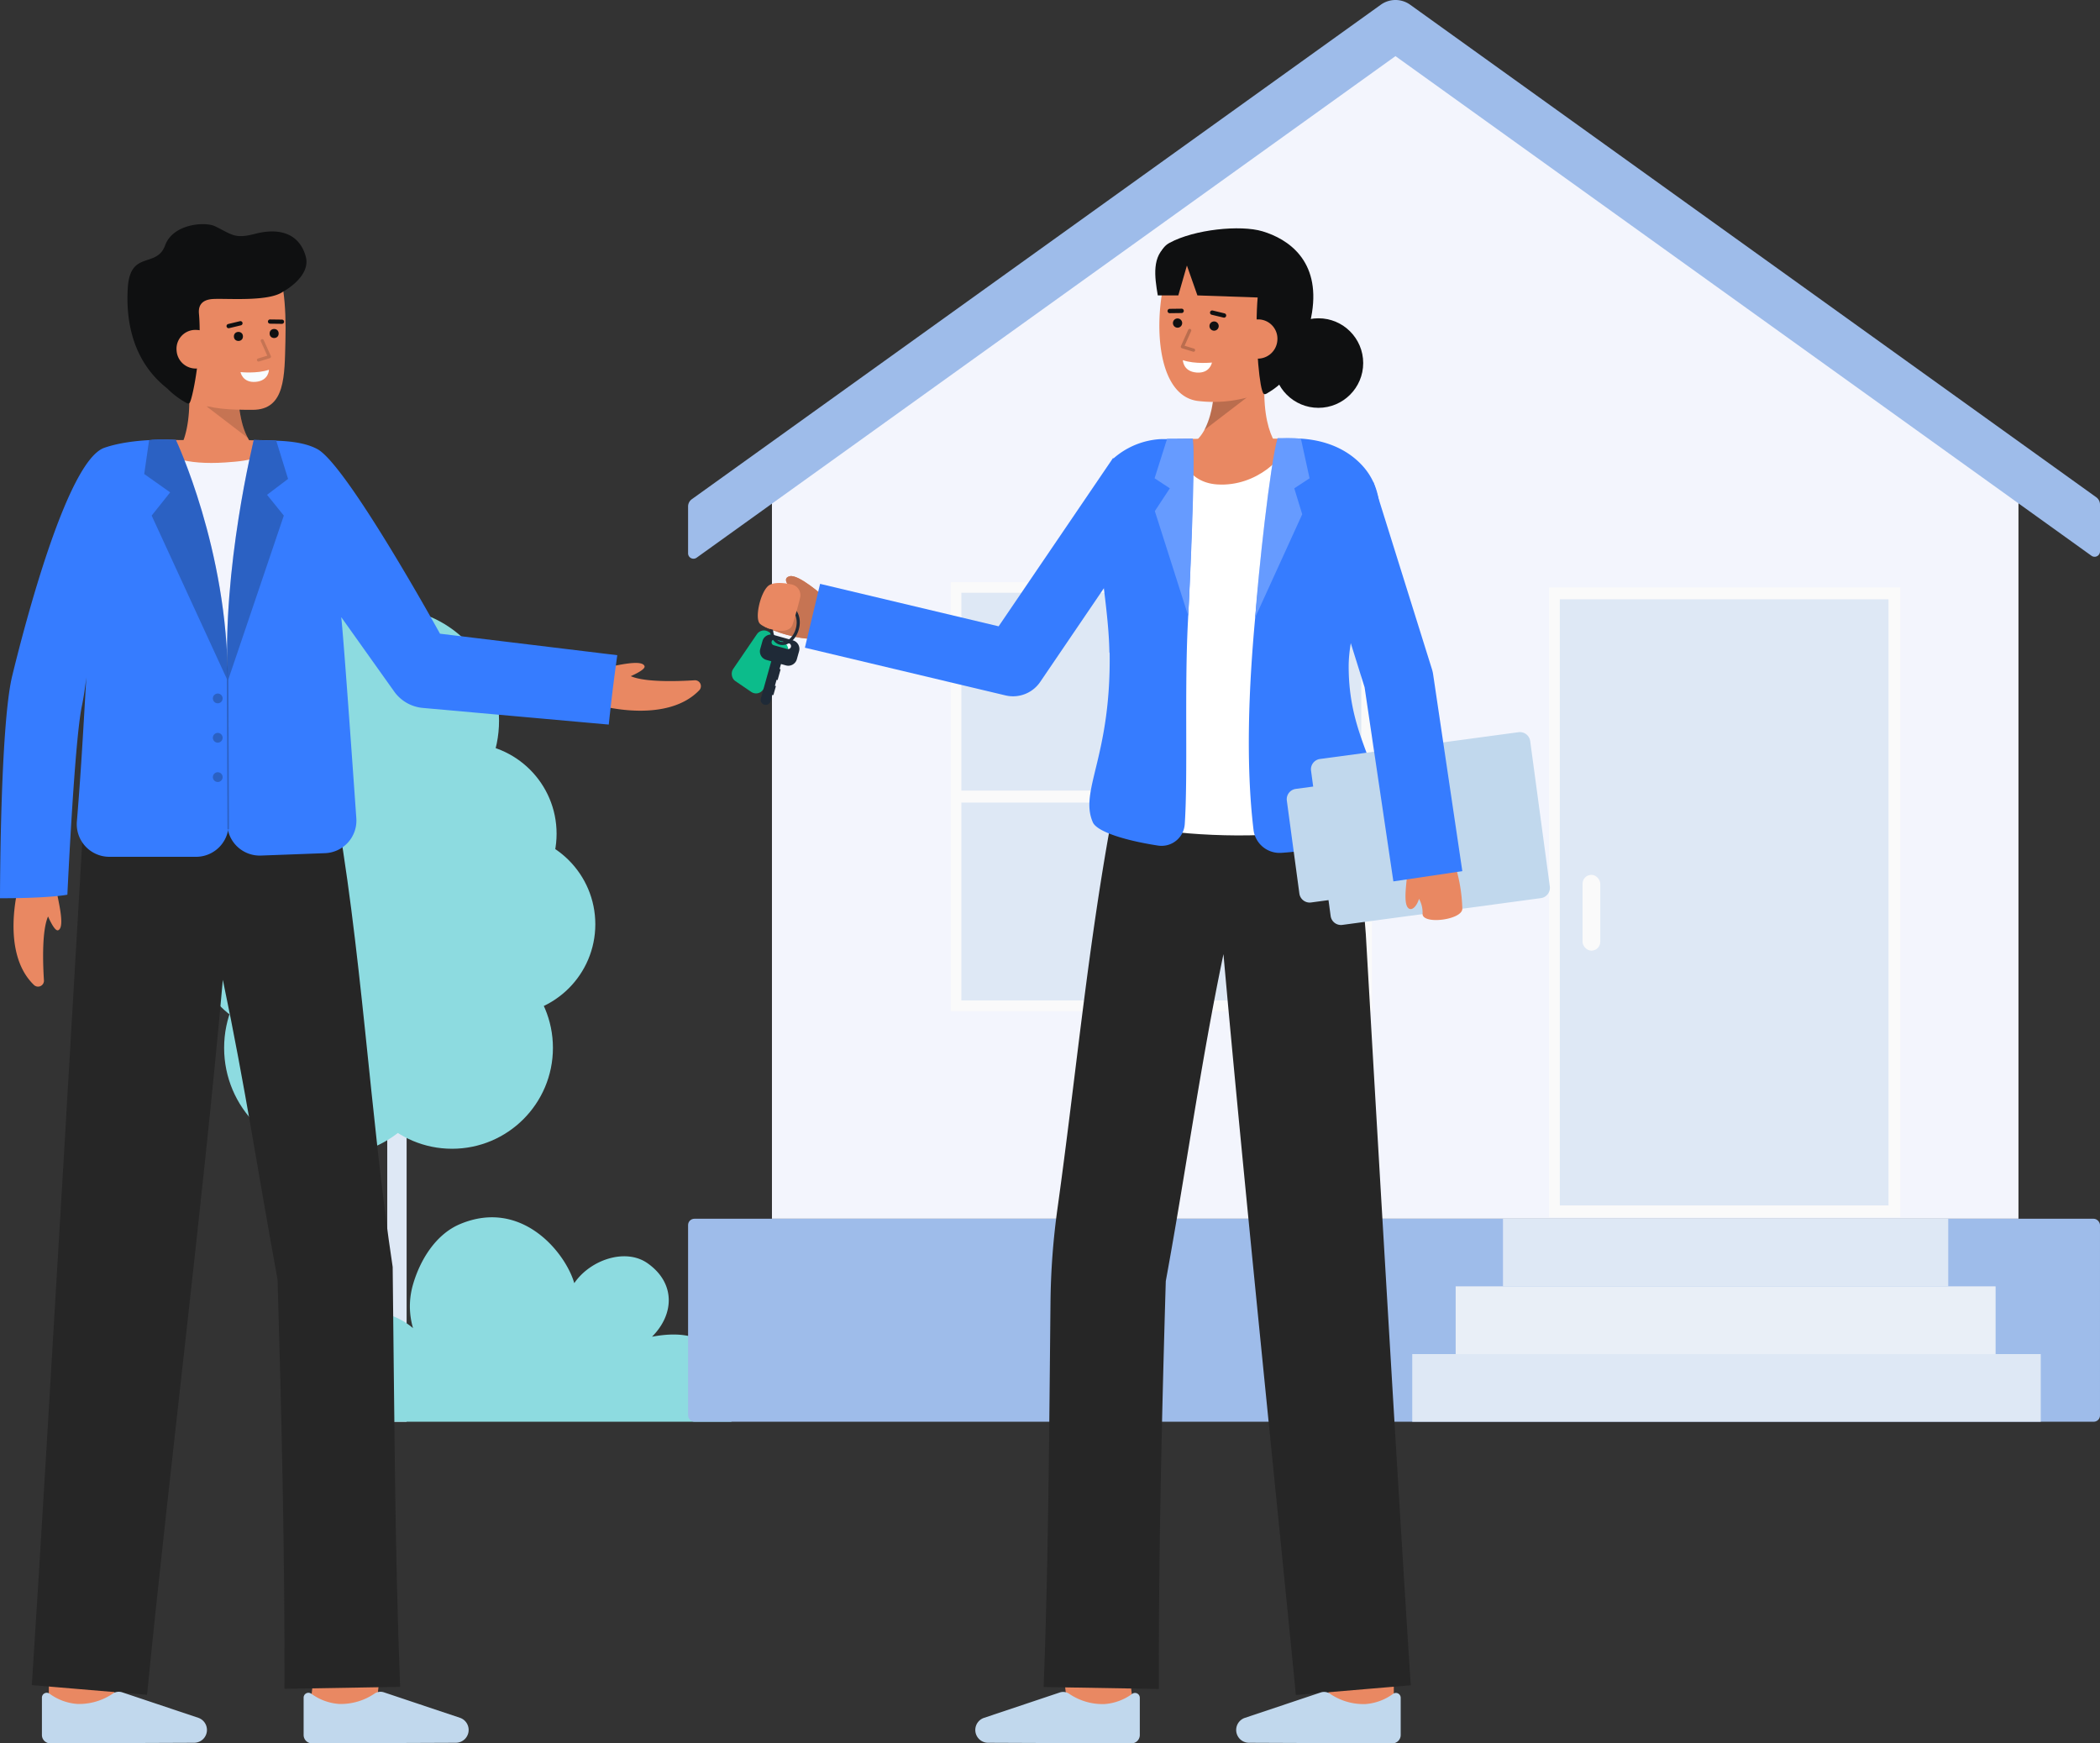<svg id="Layer_1" data-name="Layer 1" xmlns="http://www.w3.org/2000/svg" viewBox="0 0 671.91 557.8">
  <rect x="0" y="0" width="671.91" height="557.8" fill="#333333" stroke="none"/>
  <g>
    <rect x="123.903" y="342.56" width="6.196" height="112.336" fill="#dee8f5"></rect>
    <circle cx="123.529" cy="230.611" r="36.143" fill="#8ddbe0"></circle>
    <circle cx="144.637" cy="335.278" r="32.276" fill="#8ddbe0"></circle>
    <circle cx="106.171" cy="335.278" r="34.459" fill="#8ddbe0"></circle>
    <circle cx="149.116" cy="266.754" r="28.968" fill="#8ddbe0"></circle>
    <circle cx="127.001" cy="284.156" r="28.968" fill="#8ddbe0"></circle>
    <circle cx="161.508" cy="295.722" r="28.968" fill="#8ddbe0"></circle>
    <circle cx="91.179" cy="265.723" r="28.968" fill="#8ddbe0"></circle>
    <circle cx="91.179" cy="301.665" r="28.968" fill="#8ddbe0"></circle>
  </g>
  <path d="M233.973,454.9H106.705c-9.336-7.451-9.979-24.237-.3-31.733,7.459-5.777,18.734-4.232,25.744,1.777a24.863,24.863,0,0,1-.075-13.713c2.28-8.084,7.347-16.292,15.084-19.56,19.743-8.331,33.774,9.124,36.583,18.883,5.054-7.433,16.363-11.362,23.46-6.358,8.991,6.337,8.584,16.33,1.412,23.5,9.556-1.782,16.753-.407,23.381,6.707C237.037,439.817,237.81,449.045,233.973,454.9Z" fill="#8ddbe0"></path>
  <g>
    <rect id="housebhk_1" x="246.991" y="152.988" width="398.832" height="236.96" fill="#f3f5fd"></rect>
    <rect id="housebhk_1-2" data-name="housebhk_1" x="305.903" y="187.95" width="131.349" height="133.841" fill="#dee8f5"></rect>
    <rect id="housebhk_1-3" data-name="housebhk_1" x="305.903" y="187.95" width="131.349" height="133.841" fill="none" stroke="#fafafa" stroke-miterlimit="10" stroke-width="3.4"></rect>
    <line id="housebhk_1-4" data-name="housebhk_1" x1="371.577" y1="189.196" x2="371.577" y2="320.545" fill="none" stroke="#fafafa" stroke-miterlimit="10" stroke-width="3.827"></line>
    <line id="housebhk_1-5" data-name="housebhk_1" x1="437.251" y1="254.871" x2="305.903" y2="254.871" fill="none" stroke="#fafafa" stroke-miterlimit="10" stroke-width="3.827"></line>
    <path id="housebhk_1-6" data-name="housebhk_1" d="M495.635,187.95V389.48H608.028V187.95ZM596.989,378.44H501.164V198.989h95.825Z" fill="#fafafa"></path>
    <g id="housebhk_1-7" data-name="housebhk_1">
      <rect id="housebhk_1-8" data-name="housebhk_1" x="499.078" y="191.749" width="105.16" height="193.938" transform="translate(1103.316 577.437) rotate(-180)" fill="#dee8f5"></rect>
      <rect id="housebhk_1-9" data-name="housebhk_1" x="506.351" y="279.91" width="5.664" height="24.256" rx="2.832" transform="translate(1018.366 584.075) rotate(180)" fill="#fafafa"></rect>
    </g>
    <polyline id="housebhk_1-10" data-name="housebhk_1" points="235.754 159.302 446.49 8.05 656.313 158.675" fill="#f3f5fd"></polyline>
    <path id="housebhk_1-11" data-name="housebhk_1" d="M671.91,161.437v14.982a1.724,1.724,0,0,1-2.73,1.4L446.488,17.958l-223.6,160.484a1.725,1.725,0,0,1-2.731-1.4V162.058a2.873,2.873,0,0,1,1.2-2.335L441.8,1.509a8.057,8.057,0,0,1,9.389,0L670.712,159.1A2.875,2.875,0,0,1,671.91,161.437Z" fill="#9ebcea"></path>
    <rect id="housebhk_1-12" data-name="housebhk_1" x="220.158" y="389.948" width="451.752" height="64.949" rx="2.019" fill="#9ebcea"></rect>
    <g id="housebhk_1-13" data-name="housebhk_1">
      <rect id="housebhk_1-14" data-name="housebhk_1" x="465.754" y="411.598" width="172.731" height="21.65" fill="#dee8f5"></rect>
      <rect id="housebhk_1-15" data-name="housebhk_1" x="465.754" y="411.598" width="172.731" height="21.65" fill="#fafafa" opacity="0.39"></rect>
      <rect id="housebhk_1-16" data-name="housebhk_1" x="480.89" y="389.948" width="142.459" height="21.65" fill="#dee8f5"></rect>
      <rect id="housebhk_1-17" data-name="housebhk_1" x="451.859" y="433.247" width="201.096" height="21.65" fill="#dee8f5"></rect>
    </g>
  </g>
  <g>
    <g>
      <path d="M341.635,547.015l20.789-2.473c-.936-7.868-1.991-17.319-2.065-18.869,0,.1,0,.181,0,.244H339.428C339.428,526.545,339.428,528.454,341.635,547.015Z" fill="#E98862"></path>
      <path d="M425.051,549.517l20.935-.068s-.07-21.618-.07-23.532H424.981C424.981,527.837,425.051,549.517,425.051,549.517Z" fill="#E98862"></path>
      <path d="M370.792,540.4l-36.88-.628c1.533-38.842,1.793-83.269,2.206-123.47a233.323,233.323,0,0,1,2.253-29.78c5.934-42.59,9.8-84.94,17.793-127.282l.266.079.78-5.313,75.84-4.681L437,298.879s9.879,171.414,14.384,240.336l-36.755,3.106c-6.622-67.575-16.87-166.039-23.173-237.028C384.215,339.855,379.3,375.641,373,409.907,371.738,452.8,370.675,497.639,370.792,540.4Z" fill="#262626"></path>
      <path d="M399.6,557.614a4.1,4.1,0,0,1-4.064-4.413h0a4.094,4.094,0,0,1,2.651-3.518l24.366-8.162a3.453,3.453,0,0,1,2.864.319,19.051,19.051,0,0,0,11.432,3.39,16.974,16.974,0,0,0,8.793-3.212,1.542,1.542,0,0,1,2.52,1.2v11.915a2.67,2.67,0,0,1-2.681,2.669Z" fill="#c1d8ed"></path>
      <path d="M316.129,557.614a4.1,4.1,0,0,1-4.064-4.413h0a4.1,4.1,0,0,1,2.65-3.518l24.367-8.162a3.451,3.451,0,0,1,2.863.319,19.055,19.055,0,0,0,11.433,3.39,16.977,16.977,0,0,0,8.793-3.212,1.541,1.541,0,0,1,2.519,1.2v11.915a2.67,2.67,0,0,1-2.68,2.669Z" fill="#c1d8ed"></path>
    </g>
    <g>
      <g>
        <path d="M410.92,144.924s-7.909-4.193-6.143-25.731l-16.342-3.031S390.271,135.473,382,141.6Z" fill="#E98862"></path>
        <g opacity="0.2">
          <path d="M385.353,137.567l13.576-10.386-10.663-.111A29.423,29.423,0,0,1,385.353,137.567Z"></path>
        </g>
        <path d="M414.049,110.841c-1.131,6.534-4.7,12.722-10.461,14.833a41.419,41.419,0,0,1-19.8,2.675c-17.89-1.466-14.351-42.144-5.858-50.045s33.421-2.9,36.453,10.318C415.951,95.457,415.126,104.621,414.049,110.841Z" fill="#E98862"></path>
        <g>
          <circle cx="388.458" cy="104.325" r="1.482" fill="#0f1011"></circle>
          <circle cx="376.765" cy="103.366" r="1.482" fill="#0f1011"></circle>
          <path d="M374.2,100.208h.009l3.926-.049a.7.7,0,0,0-.009-1.393h-.009l-3.926.049a.7.7,0,0,0,.009,1.393Z" fill="#0f1011"></path>
          <path d="M391.658,101.64a.7.7,0,0,0,.162-1.374l-3.871-.931a.7.7,0,0,0-.327,1.354l3.872.931A.663.663,0,0,0,391.658,101.64Z" fill="#0f1011"></path>
        </g>
        <path d="M403.819,124.893c.339,1.087.577,1.561,1.555.979,3.843-2.283,11.466-7.25,14.412-25.86,2.64-16.676-7.647-23.553-15.85-26.007-7.072-2.116-21.794-.621-29.739,3.7-5.893,3.2-1.581,11.8-1.581,11.8,2.95.136,2.3-7.693,9.263-7.693,5.38,0,10.12,7.961,15.157,8.172,4.611.194,5.558,3.005,5.395,4.8C401.439,105.715,402.618,121.052,403.819,124.893Z" fill="#0f1011"></path>
        <path d="M396.169,107.952a6.283,6.283,0,1,0,12.524,1.027,6.179,6.179,0,0,0-5.749-6.776C398.466,102.057,396.452,104.493,396.169,107.952Z" fill="#E98862"></path>
        <g opacity="0.2">
          <path d="M381.879,112.546a.512.512,0,0,0,.151-1l-3.015-.925,2.109-4.7a.512.512,0,0,0-.933-.42l-2.346,5.224a.511.511,0,0,0,.316.7l3.568,1.095A.493.493,0,0,0,381.879,112.546Z"></path>
        </g>
        <path d="M387.773,116s-5.471.577-9.306-.763c0,0,.03,3.6,4.36,3.958S387.773,116,387.773,116Z" fill="#fff"></path>
      </g>
      <path d="M373.707,78.257c-5.3,3.552-4.259,10.356-3.264,16.26h6.565l2.753-9.556,3.359,9.556,25.594.885L405.628,82.71Z" fill="#0f1011"></path>
      <circle cx="421.839" cy="116.162" r="14.326" fill="#0f1011"></circle>
    </g>
    <g>
      <path d="M350.892,258.8c4.285,9.85,86.249,13.942,87.374-3.386.717-11.026-8.291-21.326-8.291-42.816s16.126-43.074.015-59.185c-4.674-4.674-7.559-12.878-17.4-12.888-.737,5.738-35.576,5.759-35.842.133-1.33.02-2.363.041-3.007.071-33.94,1.463-16.455,40.177-16.128,68.551C358.014,242.479,346.473,248.649,350.892,258.8Z" fill="#fff"></path>
      <path d="M376.664,140.473c.266,5.626,3.325,13.9,12.766,14.525,12.581.828,22.339-8.92,23.076-14.658h-.031C400.088,140.34,383.886,140.36,376.664,140.473Z" fill="#E98862"></path>
      <path d="M356.005,146.914a24.936,24.936,0,0,1,15.242-6.412s10.246-.051,10.222-.106c.8,1.851-.368,38.521-1.391,58.651-1.118,21.791.031,49-1.008,64.646a7.441,7.441,0,0,1-8.546,6.855c-11.017-1.686-19.607-4.557-20.86-7.436-4.418-10.147,5.779-20.725,5.38-53.928,0-.192-.008-.386-.011-.579l-.072.4c-.1-8.936-1.619-18.919-2.677-28.449" fill="#367CFF"></path>
      <g>
        <path d="M244.534,200.41s7.861,4.047,16.339,4.047l2.739-13.565s-8.054-7.272-10.956-6.522c-2.4.62-.718,2.935,1.435,5.087" fill="#E98862"></path>
        <path d="M244.534,200.41s7.861,4.047,16.339,4.047l2.739-13.565s-8.054-7.272-10.956-6.522c-2.4.62-.718,2.935,1.435,5.087" fill="#E98862"></path>
        <path d="M244.534,200.41s7.861,4.047,16.339,4.047l2.739-13.565s-8.054-7.272-10.956-6.522c-2.4.62-.718,2.935,1.435,5.087" opacity="0.15"></path>
        <g>
          <rect x="237.345" y="202.284" width="11.641" height="19.011" rx="2.703" transform="translate(161.763 -100.233) rotate(34.323)" fill="#0cbc8b"></rect>
          <g>
            <path d="M253.712,204.89l-6.27-1.76a2.827,2.827,0,0,0-3.48,1.96l-.72,2.56a2.825,2.825,0,0,0,1.96,3.49l1.57.44,3.12.88,1.57.44a2.833,2.833,0,0,0,3.49-1.96l.72-2.57A2.827,2.827,0,0,0,253.712,204.89Zm-.65,2.1a.952.952,0,0,1-.93.7,1.068,1.068,0,0,1-.25-.03l-4.32-1.21a.958.958,0,0,1,.26-1.88,1.068,1.068,0,0,1,.25.03l4.33,1.22A.941.941,0,0,1,253.062,206.99Z" fill="#1f2a37"></path>
            <path d="M248.8,217.591l.964-3.442-.327-.092,1.571-5.608-3.116-.873-4.456,15.906a1.617,1.617,0,0,0,1.121,1.994h0a1.618,1.618,0,0,0,1.994-1.121l.574-2.047.327.092.808-2.884-.327-.092.539-1.925Z" fill="#1f2a37"></path>
          </g>
          <ellipse cx="251.121" cy="200.136" rx="5.853" ry="4.141" transform="translate(-8.455 389.178) rotate(-74.619)" fill="none" stroke="#1f2a37" stroke-miterlimit="10"></ellipse>
        </g>
        <path d="M324.135,222.783a10.512,10.512,0,0,1-2.43-.285l-64.174-15.261,4.859-20.43,57.131,13.586,36.59-53.823,17.367,11.807-40.66,59.809A10.5,10.5,0,0,1,324.135,222.783Z" fill="#367CFF"></path>
        <path d="M256.012,191.2a3.518,3.518,0,0,0-2.748-4.213c-2.473-.512-6.094-.913-7.652.645-2.478,2.478-4.145,10.258-2.478,11.926s9.258,4.036,10.468.253C254.4,197.318,255.439,193.62,256.012,191.2Z" fill="#E98862"></path>
      </g>
      <path d="M431.515,213.265c0,21.491,9.717,31.116,9,42.143-.442,6.887-3.962,15.6-30.507,17.466a8.4,8.4,0,0,1-8.934-7.361c-5.089-42.3,4.17-98.638,6.772-117.639,1.532-8.108,1.893-7.614,5.738-7.617,9.84.01,16.917,3.289,21.591,7.963C451.286,164.331,431.515,191.785,431.515,213.265Z" fill="#367CFF"></path>
      <path d="M419.478,246.592l.684,5.072-5.571.752a3.333,3.333,0,0,0-2.858,3.749l4.01,29.728a3.335,3.335,0,0,0,3.75,2.858l5.571-.752.684,5.072a3.333,3.333,0,0,0,3.749,2.858l63.516-8.568a3.333,3.333,0,0,0,2.857-3.749L489.6,237.133a3.333,3.333,0,0,0-3.749-2.857l-63.516,8.567A3.333,3.333,0,0,0,419.478,246.592Z" fill="#c1d8ed"></path>
      <path d="M464.822,274.586,450.576,272.9l-.279,5.593c0,3.049-1.788,11.61.8,12.339.984.276,2.258-1.044,2.929-3.242a9.122,9.122,0,0,1,1.14,4.689c-.313,3.68,12.722,2.094,12.715-1.528A51.435,51.435,0,0,0,464.822,274.586Z" fill="#E98862"></path>
      <path d="M445.821,282.008l22.061-3.273-9.34-62.955a11.173,11.173,0,0,0-.388-1.694l-18.7-59.775-21.285,6.661,18.445,58.943Z" fill="#367CFF"></path>
      <g>
        <path d="M416.651,164.553l-2.537-8.316,4.889-3.2-2.774-12.711c-3.639-.189-6.392-.176-7.446-.135-2.414,8.07-6.231,43.829-7.172,57.361Z" fill="#367CFF"></path>
        <g opacity="0.24">
          <path d="M416.651,164.553l-2.537-8.316,4.889-3.2-2.774-12.711c-3.639-.189-6.392-.176-7.446-.135-2.414,8.07-6.231,43.829-7.172,57.361Z" fill="#fff"></path>
        </g>
        <path d="M374.3,156.237,369.5,163.53l10.687,33.534s2.454-47.245,1.466-56.718c0,0-2.571.057-4.247.033-2.1-.029-3.987.027-3.987.027l-4,12.63Z" fill="#367CFF"></path>
        <g opacity="0.24">
          <path d="M374.3,156.237,369.5,163.53l10.687,33.534s2.454-47.245,1.466-56.718c0,0-2.571.057-4.247.033-2.1-.029-3.987.027-3.987.027l-4,12.63Z" fill="#fff"></path>
        </g>
      </g>
    </g>
  </g>
  <g>
    <g>
      <path d="M60.568,128.976c.01-.28.01-.55.01-.84.01-1.82-.07-3.8-.25-5.96l2.1-.39,13.88-2.57a57.53,57.53,0,0,0,.16,10.66c.05.4.1.81.16,1.22.04.32.09.65.15.97s.1.63.17.94c.12.66.26,1.32.43,1.97a3.9,3.9,0,0,0,.12.46.235.235,0,0,0,.02.08c.08.33.18.67.29.99.11.37.23.73.37,1.09.04.11.08.23.13.34.13.36.28.71.44,1.05.17.39.36.77.56,1.14a.01.01,0,0,1,.01.01,11.658,11.658,0,0,0,3.11,3.81H57.3C58.848,141.266,60.448,136.656,60.568,128.976Z" fill="#E98862"></path>
      <path d="M79.321,140.14,66.049,129.986l10.424-.107A28.736,28.736,0,0,0,79.321,140.14Z" opacity="0.15"></path>
      <path d="M51.266,114.012c1.106,6.389,4.592,12.438,10.228,14.5,6.689,2.449,11.644,2.615,19.357,2.615,10.525,0,10.177-10.976,10.473-22.038.3-11.106-.586-23.018-4.746-26.888-8.3-7.725-32.673-2.833-35.638,10.087C49.407,98.972,50.213,107.931,51.266,114.012Z" fill="#E98862"></path>
      <path d="M97.827,82.079c-1.761-6.456-7.248-9.611-16.323-7.239-6.454,1.687-7.271.171-12.736-2.46-3.131-1.507-13.4-.819-15.941,6.132C50.1,85.957,41.675,79.927,40.892,92.058,40.237,102.211,42.2,115.4,53.483,124.27h0a27.219,27.219,0,0,0,6.073,4.6c.957.568,1.189.1,1.521-.957,1.173-3.756,3.548-16.887,2.578-27.573-.16-1.758.168-4.491,4.676-4.68,4.925-.208,17.722.9,22.25-2.346C90.581,93.309,99.588,88.536,97.827,82.079Z" fill="#0f1011"></path>
      <g>
        <circle cx="76.285" cy="107.642" r="1.449" fill="#0f1011"></circle>
        <circle cx="87.716" cy="106.705" r="1.449" fill="#0f1011"></circle>
        <path d="M90.227,103.617h-.009l-3.839-.048a.681.681,0,0,1,.009-1.361H86.4l3.839.048a.681.681,0,0,1-.009,1.361Z" fill="#0f1011"></path>
        <path d="M73.157,105.017A.681.681,0,0,1,73,103.674l3.784-.911a.681.681,0,0,1,.318,1.324L73.317,105A.685.685,0,0,1,73.157,105.017Z" fill="#0f1011"></path>
      </g>
      <path d="M68.747,111.188a6.143,6.143,0,1,1-12.244,1,6.04,6.04,0,0,1,5.62-6.624C66.5,105.425,68.47,107.807,68.747,111.188Z" fill="#E98862"></path>
      <g opacity="0.15">
        <path d="M82.717,115.679a.5.5,0,0,1-.147-.978l2.947-.9-2.062-4.59a.5.5,0,0,1,.913-.41l2.293,5.107a.5.5,0,0,1-.309.683l-3.488,1.071A.509.509,0,0,1,82.717,115.679Z"></path>
      </g>
      <path d="M76.955,119.054s5.349.564,9.1-.746c0,0-.03,3.523-4.262,3.87S76.955,119.054,76.955,119.054Z" fill="#f8fcff"></path>
    </g>
    <g>
      <path d="M120.273,546.981,99.419,544.5c.939-7.893,2-17.373,2.072-18.928,0,.1,0,.182,0,.245h21C122.487,526.448,122.487,528.363,120.273,546.981Z" fill="#E98862"></path>
      <path d="M36.6,549.491l-21-.068s.07-21.685.07-23.605h21C36.667,527.744,36.6,549.491,36.6,549.491Z" fill="#E98862"></path>
      <path d="M91.025,540.35l37-.63c-1.738-44.032-1.844-90.219-2.386-134.357-7.221-47.574-10.023-103.919-18.935-151.152H27.2S14.7,470.02,10.185,539.158l36.868,3.115C53.7,474.487,64.976,384.717,71.3,313.506c7.261,34.67,11.2,61.568,17.514,95.94C90.076,452.472,91.144,497.452,91.025,540.35Z" fill="#262626"></path>
      <path d="M62.126,557.613a4.108,4.108,0,0,0,4.076-4.427h0a4.109,4.109,0,0,0-2.659-3.529L39.1,541.471a3.459,3.459,0,0,0-2.873.319,19.108,19.108,0,0,1-11.467,3.4,17.035,17.035,0,0,1-8.821-3.222,1.546,1.546,0,0,0-2.527,1.2v11.952A2.677,2.677,0,0,0,16.1,557.8Z" fill="#c1d8ed"></path>
      <path d="M145.859,557.613a4.107,4.107,0,0,0,4.076-4.427h0a4.108,4.108,0,0,0-2.658-3.529l-24.443-8.186a3.457,3.457,0,0,0-2.872.319,19.112,19.112,0,0,1-11.468,3.4,17.031,17.031,0,0,1-8.82-3.222,1.547,1.547,0,0,0-2.528,1.2v11.952a2.678,2.678,0,0,0,2.689,2.678Z" fill="#c1d8ed"></path>
    </g>
    <g>
      <path d="M193,214.025l-.457-.22c2.958-.362,12.655-3.137,13.67-.711.385.922-2.345,2.335-4.4,3.248,4.514,1.981,14.714,1.678,20.441,1.316a1.887,1.887,0,0,1,1.481,3.189c-10.323,10.762-31.293,5.007-31.293,5.007l-5.292-1.112Z" fill="#E98862"></path>
      <path d="M17.693,284.419l.219-.457c.363,2.958,3.137,12.655.712,13.669-.922.386-2.336-2.344-3.249-4.4-1.981,4.513-1.678,14.714-1.315,20.441a1.888,1.888,0,0,1-3.19,1.48C.108,304.833,5.863,283.863,5.863,283.863l1.113-5.292Z" fill="#E98862"></path>
      <path d="M110.719,256.41c-4.19,9.63-82.415,14.741-83.515-2.2-.7-10.78,4.7-21.3,4.7-42.311s-17.493-47.573-1.743-63.323c4.571-4.57,11.071-7.339,20.69-7.349.72,5.61,34.347,5.765,34.606.265,1.3.02,2.31.04,2.94.07,33.181,1.43,18.587,38.607,18.267,66.347C106.269,240.37,115.039,246.49,110.719,256.41Z" fill="#f3f5fd"></path>
      <path d="M85.439,140.91c-.26,5.5-4.152,6.45-13.382,7.06-12.3.81-20.938-1.58-21.658-7.19h.03C62.539,140.78,78.379,140.8,85.439,140.91Z" fill="#E98862"></path>
      <path d="M72.824,216.67c1.718,17.377,1,25.236.331,47.361A10.422,10.422,0,0,1,62.742,274.14H34.979a10.423,10.423,0,0,1-10.38-11.3c2.393-28.787,3.193-55.561,4.587-67.3,0,0-.664,19.368-3.012,30.48s-4.615,60.243-4.615,60.243S16.367,287.4,0,287.4c0,0,0-55.129,3.913-71.173s17.55-68.819,29.476-72.956c9.557-3.315,22.9-2.491,22.9-2.491S70.814,196.344,72.824,216.67Z" fill="#367CFF"></path>
      <path d="M81.2,140.78s-8.372,48.5-8.372,75.89c0,9.358-.578,20.061-.148,46.821a10.425,10.425,0,0,0,10.807,10.252l20.523-.768a10.418,10.418,0,0,0,10-11.14c-1.365-19.447-4.175-59-4.835-64.39l16.937,23.8a12.644,12.644,0,0,0,9.09,5.254l59.58,5.334s1.043-10.381,2.724-22.2l-56.724-6.876s-29.719-53.881-39.205-59.045c-4.14-2.255-9.816-2.572-13.2-2.726C84.2,140.791,81.2,140.78,81.2,140.78Z" fill="#367CFF"></path>
      <path d="M73.021,265.388a.249.249,0,0,1-.25-.249l-.2-48.468a.251.251,0,0,1,.249-.251h0a.25.25,0,0,1,.25.249l.2,48.468a.251.251,0,0,1-.249.251Z" fill="#367CFF"></path>
      <g opacity="0.25">
        <path d="M73.021,265.388a.249.249,0,0,1-.25-.249l-.2-48.468a.251.251,0,0,1,.249-.251h0a.25.25,0,0,1,.25.249l.2,48.468a.251.251,0,0,1-.249.251Z" fill="#0f1011"></path>
      </g>
      <g>
        <path d="M56.286,140.78s16.6,34.987,16.6,77.117l-24.362-52.93,5.919-7.435-8.3-5.87,1.56-10.791C50.4,140.324,56.286,140.78,56.286,140.78Z" fill="#367CFF"></path>
        <path d="M81.2,140.78s-10.26,41.331-8.312,77.117l17.92-52.93-5.365-6.653,6.727-5.087L88.379,140.98Z" fill="#367CFF"></path>
      </g>
      <g>
        <path d="M56.286,140.78s16.6,34.987,16.6,77.117l-24.362-52.93,5.919-7.435-8.3-5.87,1.56-10.791C50.4,140.324,56.286,140.78,56.286,140.78Z" fill="#0f1011" opacity="0.25"></path>
        <path d="M81.2,140.78s-10.26,41.331-8.312,77.117l17.92-52.93-5.365-6.653,6.727-5.087L88.379,140.98Z" fill="#0f1011" opacity="0.25"></path>
      </g>
      <g>
        <circle cx="69.668" cy="223.464" r="1.565" fill="#0f1011" opacity="0.25"></circle>
        <circle cx="69.668" cy="236.054" r="1.565" fill="#0f1011" opacity="0.25"></circle>
        <circle cx="69.668" cy="248.644" r="1.565" fill="#0f1011" opacity="0.25"></circle>
      </g>
    </g>
  </g>
</svg>